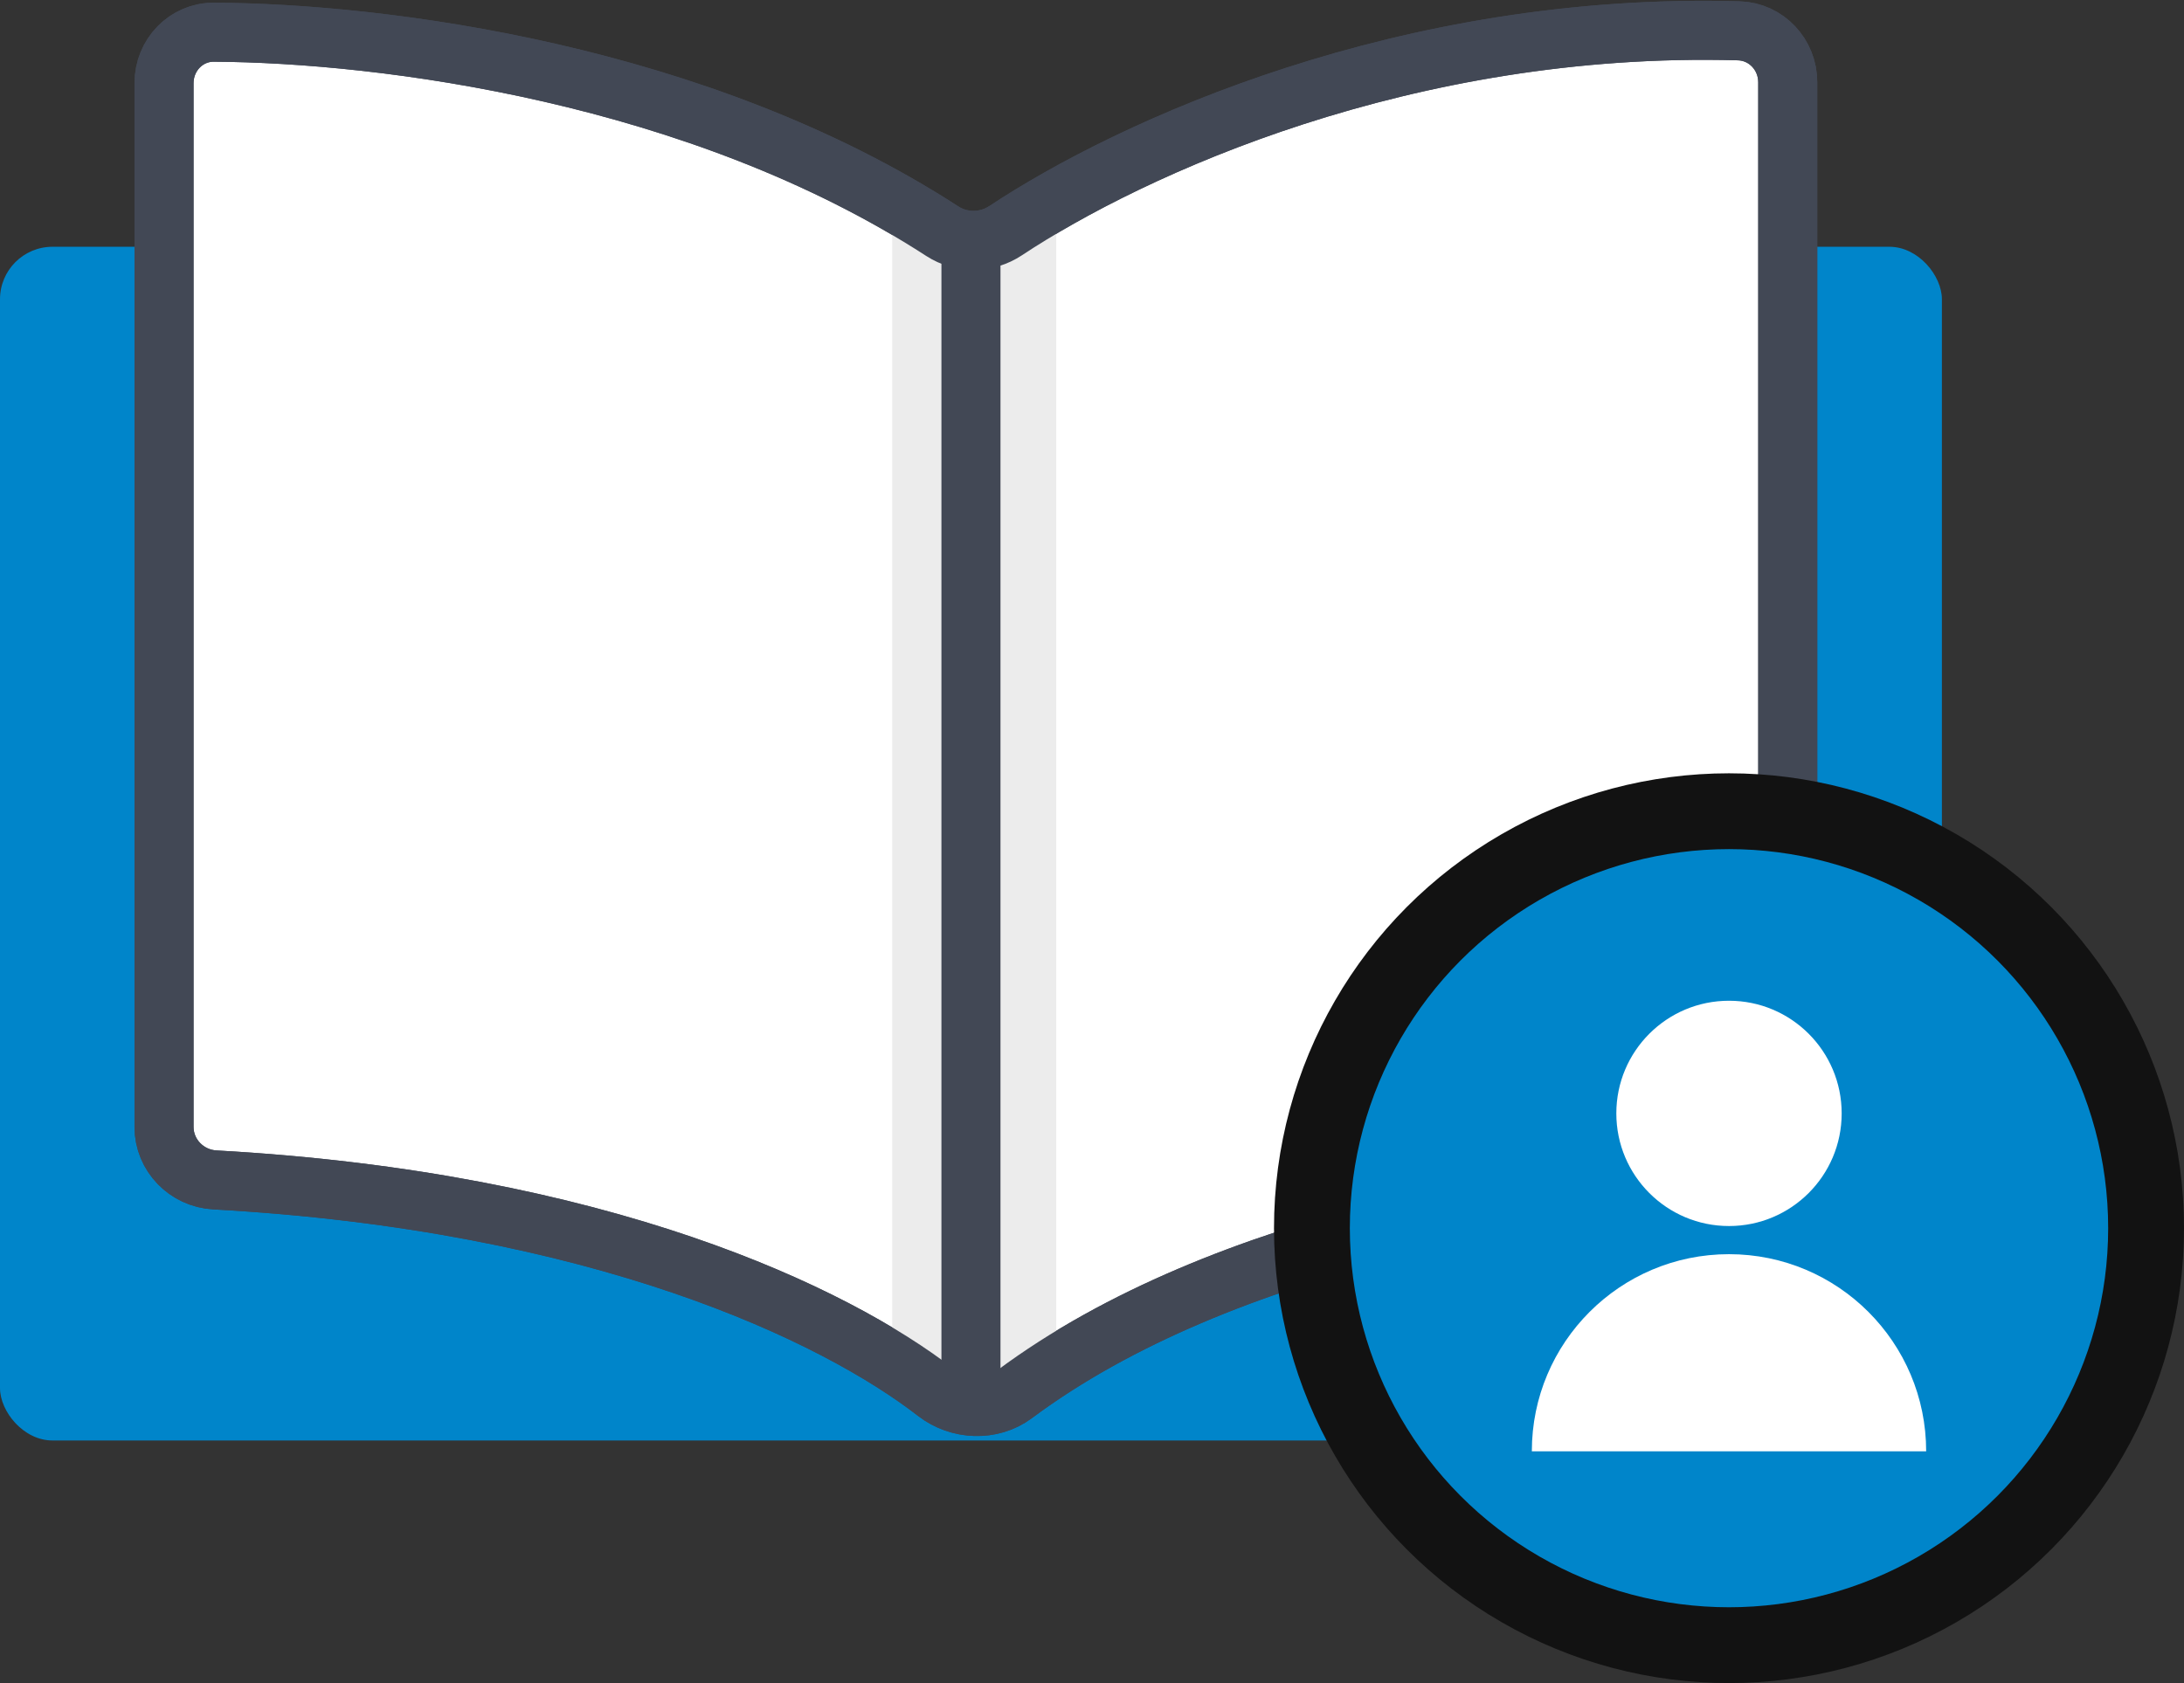 <svg width="144" height="111" viewBox="0 0 144 111" fill="none" xmlns="http://www.w3.org/2000/svg">
<rect x="0" y="0" width="144" height="111" fill="#333333" stroke="none"/>
<rect y="16.275" width="128.037" height="78.726" rx="3.46" fill="#0085CA"/>
<path d="M62.127 15.246C46.075 4.841 25.302 2.188 14.108 2.123C12.263 2.113 10.815 3.637 10.815 5.483V74.32C10.815 76.187 12.302 77.713 14.166 77.816C39.605 79.218 55.075 86.685 61.715 91.837C63.207 92.995 65.363 93.093 66.877 91.965C80.7 81.664 102.288 78.294 114.419 77.751C116.328 77.666 117.873 76.12 117.873 74.209V5.421C117.873 3.601 116.46 2.083 114.64 2.032C92.74 1.417 74.593 9.72 66.309 15.211C65.046 16.049 63.399 16.071 62.127 15.246Z" fill="white" stroke="#424855" stroke-width="3.893"/>
<rect x="64.884" y="15.409" width="4.758" height="75.265" fill="#ECECEC"/>
<rect x="58.828" y="15.409" width="5.191" height="75.265" fill="#ECECEC"/>
<path d="M62.127 15.246C46.075 4.841 25.302 2.188 14.108 2.123C12.263 2.113 10.815 3.637 10.815 5.483V74.32C10.815 76.187 12.302 77.713 14.166 77.816C39.605 79.218 55.075 86.685 61.715 91.837C63.207 92.995 65.363 93.093 66.877 91.965C80.7 81.664 102.288 78.294 114.419 77.751C116.328 77.666 117.873 76.12 117.873 74.209V5.421C117.873 3.601 116.46 2.083 114.64 2.032C92.74 1.417 74.593 9.72 66.309 15.211C65.046 16.049 63.399 16.071 62.127 15.246Z" stroke="#424855" stroke-width="3.893"/>
<path d="M64.019 16.462V94.106" stroke="#424855" stroke-width="3.893"/>
<circle cx="114" cy="81" r="30" fill="#121212"/>
<circle cx="114" cy="81" r="25" fill="#0085CA"/>
<circle cx="114" cy="73.429" r="7.429" fill="white"/>
<path d="M114 82.714C106.82 82.714 101 88.534 101 95.714H127C127 88.534 121.18 82.714 114 82.714Z" fill="white"/>
</svg>
